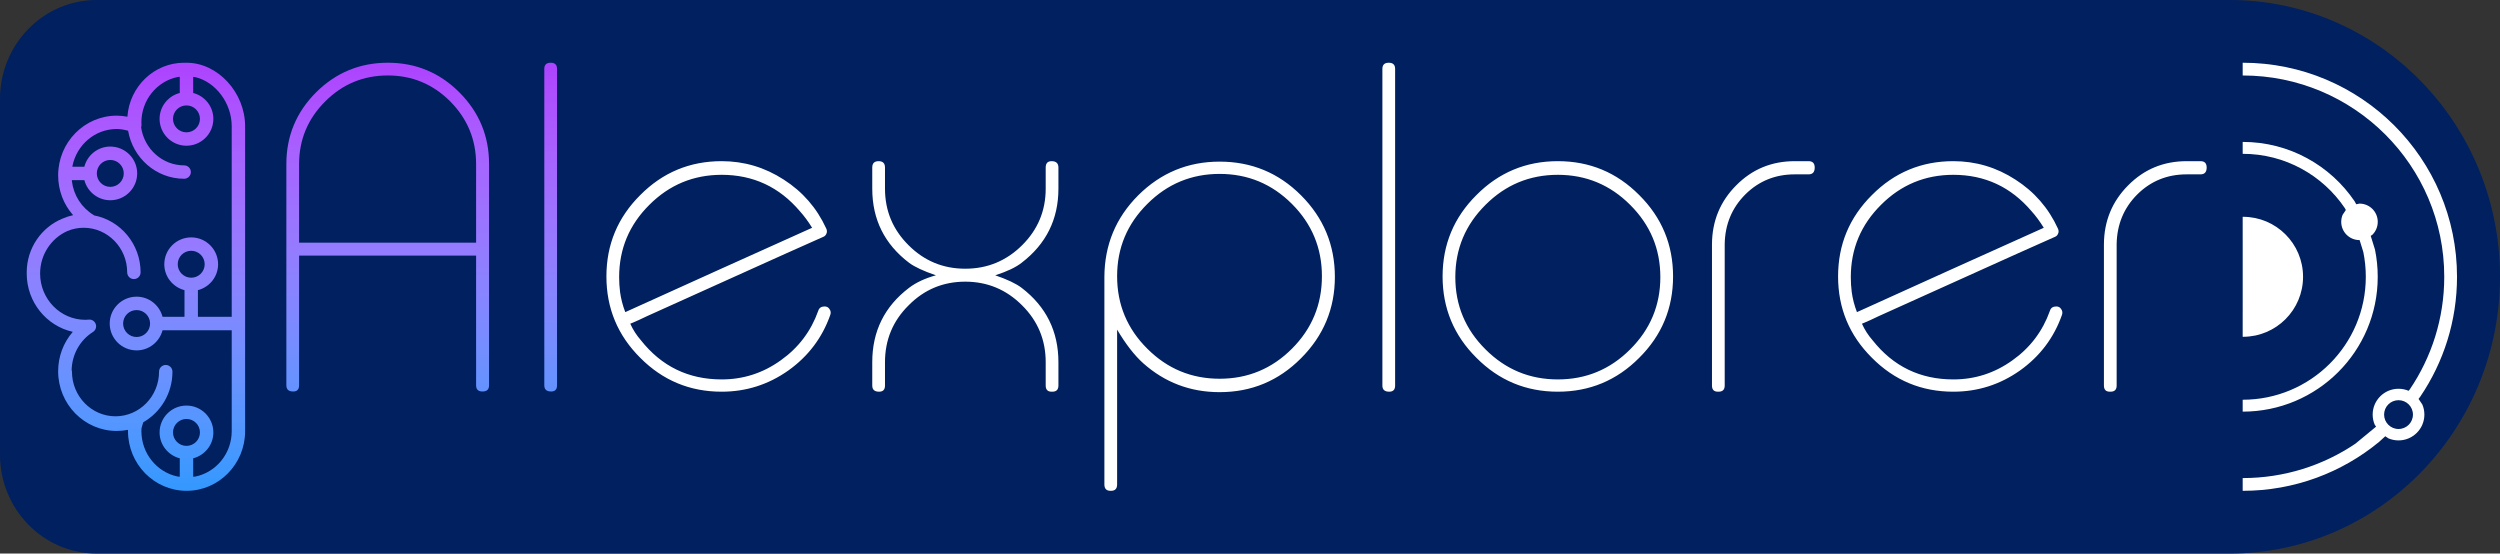 <svg width="4304" height="953" xmlns="http://www.w3.org/2000/svg" xmlns:xlink="http://www.w3.org/1999/xlink" xml:space="preserve" overflow="hidden"><rect width="100%" height="100%" fill="#333333" stroke="none"/><defs><clipPath id="clip0"><rect x="62" y="761" width="4304" height="953"/></clipPath><linearGradient x1="564.5" y1="869" x2="564.5" y2="1606" gradientUnits="userSpaceOnUse" spreadMethod="reflect" id="fill1"><stop offset="0" stop-color="#AE43FF"/><stop offset="0.008" stop-color="#AD44FF"/><stop offset="0.016" stop-color="#AD45FF"/><stop offset="0.025" stop-color="#AD46FF"/><stop offset="0.033" stop-color="#AD48FF"/><stop offset="0.041" stop-color="#AD49FF"/><stop offset="0.049" stop-color="#AD4AFF"/><stop offset="0.057" stop-color="#AD4CFF"/><stop offset="0.066" stop-color="#AD4DFF"/><stop offset="0.074" stop-color="#AD4EFF"/><stop offset="0.082" stop-color="#AC4FFF"/><stop offset="0.09" stop-color="#AC50FF"/><stop offset="0.098" stop-color="#AC52FF"/><stop offset="0.107" stop-color="#AC53FF"/><stop offset="0.115" stop-color="#AB54FF"/><stop offset="0.123" stop-color="#AB55FF"/><stop offset="0.131" stop-color="#AB56FF"/><stop offset="0.139" stop-color="#AA58FF"/><stop offset="0.148" stop-color="#AA59FF"/><stop offset="0.156" stop-color="#AA5AFF"/><stop offset="0.164" stop-color="#A95BFF"/><stop offset="0.172" stop-color="#A95CFF"/><stop offset="0.18" stop-color="#A95DFF"/><stop offset="0.189" stop-color="#A85EFF"/><stop offset="0.197" stop-color="#A85FFF"/><stop offset="0.205" stop-color="#A761FF"/><stop offset="0.213" stop-color="#A762FF"/><stop offset="0.221" stop-color="#A663FF"/><stop offset="0.23" stop-color="#A664FF"/><stop offset="0.238" stop-color="#A565FF"/><stop offset="0.246" stop-color="#A566FF"/><stop offset="0.254" stop-color="#A467FF"/><stop offset="0.262" stop-color="#A368FF"/><stop offset="0.27" stop-color="#A369FF"/><stop offset="0.279" stop-color="#A26AFF"/><stop offset="0.287" stop-color="#A26BFF"/><stop offset="0.295" stop-color="#A16CFF"/><stop offset="0.303" stop-color="#A06DFF"/><stop offset="0.311" stop-color="#A06EFF"/><stop offset="0.32" stop-color="#9F6FFF"/><stop offset="0.328" stop-color="#9E70FF"/><stop offset="0.336" stop-color="#9E71FF"/><stop offset="0.344" stop-color="#9D72FF"/><stop offset="0.352" stop-color="#9C72FF"/><stop offset="0.361" stop-color="#9B73FF"/><stop offset="0.369" stop-color="#9B74FF"/><stop offset="0.377" stop-color="#9A75FF"/><stop offset="0.385" stop-color="#9976FF"/><stop offset="0.393" stop-color="#9877FF"/><stop offset="0.402" stop-color="#9778FF"/><stop offset="0.41" stop-color="#9679FF"/><stop offset="0.418" stop-color="#9679FF"/><stop offset="0.426" stop-color="#957AFF"/><stop offset="0.434" stop-color="#947BFF"/><stop offset="0.443" stop-color="#937CFF"/><stop offset="0.451" stop-color="#927DFF"/><stop offset="0.459" stop-color="#917DFF"/><stop offset="0.467" stop-color="#907EFF"/><stop offset="0.475" stop-color="#8F7FFF"/><stop offset="0.484" stop-color="#8E80FF"/><stop offset="0.492" stop-color="#8D80FF"/><stop offset="0.5" stop-color="#8C81FF"/><stop offset="0.508" stop-color="#8B82FF"/><stop offset="0.516" stop-color="#8A82FF"/><stop offset="0.525" stop-color="#8983FF"/><stop offset="0.533" stop-color="#8884FF"/><stop offset="0.541" stop-color="#8785FF"/><stop offset="0.549" stop-color="#8685FF"/><stop offset="0.557" stop-color="#8486FF"/><stop offset="0.566" stop-color="#8386FF"/><stop offset="0.574" stop-color="#8287FF"/><stop offset="0.582" stop-color="#8188FF"/><stop offset="0.59" stop-color="#8088FF"/><stop offset="0.598" stop-color="#7F89FF"/><stop offset="0.607" stop-color="#7D8AFF"/><stop offset="0.615" stop-color="#7C8AFF"/><stop offset="0.623" stop-color="#7B8BFF"/><stop offset="0.631" stop-color="#7A8BFF"/><stop offset="0.639" stop-color="#788CFF"/><stop offset="0.648" stop-color="#778CFF"/><stop offset="0.656" stop-color="#768DFF"/><stop offset="0.664" stop-color="#748DFF"/><stop offset="0.672" stop-color="#738EFF"/><stop offset="0.68" stop-color="#728EFF"/><stop offset="0.689" stop-color="#708FFF"/><stop offset="0.697" stop-color="#6F8FFF"/><stop offset="0.705" stop-color="#6E90FF"/><stop offset="0.713" stop-color="#6C90FF"/><stop offset="0.721" stop-color="#6B91FF"/><stop offset="0.73" stop-color="#6991FF"/><stop offset="0.738" stop-color="#6892FF"/><stop offset="0.746" stop-color="#6792FF"/><stop offset="0.754" stop-color="#6592FF"/><stop offset="0.762" stop-color="#6493FF"/><stop offset="0.77" stop-color="#6293FF"/><stop offset="0.779" stop-color="#6193FF"/><stop offset="0.787" stop-color="#5F94FF"/><stop offset="0.795" stop-color="#5D94FF"/><stop offset="0.803" stop-color="#5C94FF"/><stop offset="0.811" stop-color="#5A95FF"/><stop offset="0.82" stop-color="#5995FF"/><stop offset="0.828" stop-color="#5795FF"/><stop offset="0.836" stop-color="#5696FF"/><stop offset="0.844" stop-color="#5496FF"/><stop offset="0.852" stop-color="#5296FF"/><stop offset="0.861" stop-color="#5196FF"/><stop offset="0.869" stop-color="#4F97FF"/><stop offset="0.877" stop-color="#4D97FF"/><stop offset="0.885" stop-color="#4C97FF"/><stop offset="0.893" stop-color="#4A97FF"/><stop offset="0.902" stop-color="#4897FF"/><stop offset="0.91" stop-color="#4698FF"/><stop offset="0.918" stop-color="#4598FF"/><stop offset="0.926" stop-color="#4398FF"/><stop offset="0.934" stop-color="#4198FF"/><stop offset="0.943" stop-color="#3F98FF"/><stop offset="0.951" stop-color="#3E98FF"/><stop offset="0.959" stop-color="#3C98FF"/><stop offset="0.967" stop-color="#3A98FF"/><stop offset="0.975" stop-color="#3898FF"/><stop offset="0.984" stop-color="#3698FF"/><stop offset="0.992" stop-color="#3498FF"/><stop offset="1" stop-color="#3399FF"/></linearGradient><linearGradient x1="564.5" y1="869" x2="564.5" y2="1606" gradientUnits="userSpaceOnUse" spreadMethod="reflect" id="fill2"><stop offset="0" stop-color="#AE43FF"/><stop offset="0.008" stop-color="#AD44FF"/><stop offset="0.016" stop-color="#AD45FF"/><stop offset="0.025" stop-color="#AD46FF"/><stop offset="0.033" stop-color="#AD48FF"/><stop offset="0.041" stop-color="#AD49FF"/><stop offset="0.049" stop-color="#AD4AFF"/><stop offset="0.057" stop-color="#AD4CFF"/><stop offset="0.066" stop-color="#AD4DFF"/><stop offset="0.074" stop-color="#AD4EFF"/><stop offset="0.082" stop-color="#AC4FFF"/><stop offset="0.09" stop-color="#AC50FF"/><stop offset="0.098" stop-color="#AC52FF"/><stop offset="0.107" stop-color="#AC53FF"/><stop offset="0.115" stop-color="#AB54FF"/><stop offset="0.123" stop-color="#AB55FF"/><stop offset="0.131" stop-color="#AB56FF"/><stop offset="0.139" stop-color="#AA58FF"/><stop offset="0.148" stop-color="#AA59FF"/><stop offset="0.156" stop-color="#AA5AFF"/><stop offset="0.164" stop-color="#A95BFF"/><stop offset="0.172" stop-color="#A95CFF"/><stop offset="0.18" stop-color="#A95DFF"/><stop offset="0.189" stop-color="#A85EFF"/><stop offset="0.197" stop-color="#A85FFF"/><stop offset="0.205" stop-color="#A761FF"/><stop offset="0.213" stop-color="#A762FF"/><stop offset="0.221" stop-color="#A663FF"/><stop offset="0.23" stop-color="#A664FF"/><stop offset="0.238" stop-color="#A565FF"/><stop offset="0.246" stop-color="#A566FF"/><stop offset="0.254" stop-color="#A467FF"/><stop offset="0.262" stop-color="#A368FF"/><stop offset="0.27" stop-color="#A369FF"/><stop offset="0.279" stop-color="#A26AFF"/><stop offset="0.287" stop-color="#A26BFF"/><stop offset="0.295" stop-color="#A16CFF"/><stop offset="0.303" stop-color="#A06DFF"/><stop offset="0.311" stop-color="#A06EFF"/><stop offset="0.32" stop-color="#9F6FFF"/><stop offset="0.328" stop-color="#9E70FF"/><stop offset="0.336" stop-color="#9E71FF"/><stop offset="0.344" stop-color="#9D72FF"/><stop offset="0.352" stop-color="#9C72FF"/><stop offset="0.361" stop-color="#9B73FF"/><stop offset="0.369" stop-color="#9B74FF"/><stop offset="0.377" stop-color="#9A75FF"/><stop offset="0.385" stop-color="#9976FF"/><stop offset="0.393" stop-color="#9877FF"/><stop offset="0.402" stop-color="#9778FF"/><stop offset="0.41" stop-color="#9679FF"/><stop offset="0.418" stop-color="#9679FF"/><stop offset="0.426" stop-color="#957AFF"/><stop offset="0.434" stop-color="#947BFF"/><stop offset="0.443" stop-color="#937CFF"/><stop offset="0.451" stop-color="#927DFF"/><stop offset="0.459" stop-color="#917DFF"/><stop offset="0.467" stop-color="#907EFF"/><stop offset="0.475" stop-color="#8F7FFF"/><stop offset="0.484" stop-color="#8E80FF"/><stop offset="0.492" stop-color="#8D80FF"/><stop offset="0.5" stop-color="#8C81FF"/><stop offset="0.508" stop-color="#8B82FF"/><stop offset="0.516" stop-color="#8A82FF"/><stop offset="0.525" stop-color="#8983FF"/><stop offset="0.533" stop-color="#8884FF"/><stop offset="0.541" stop-color="#8785FF"/><stop offset="0.549" stop-color="#8685FF"/><stop offset="0.557" stop-color="#8486FF"/><stop offset="0.566" stop-color="#8386FF"/><stop offset="0.574" stop-color="#8287FF"/><stop offset="0.582" stop-color="#8188FF"/><stop offset="0.59" stop-color="#8088FF"/><stop offset="0.598" stop-color="#7F89FF"/><stop offset="0.607" stop-color="#7D8AFF"/><stop offset="0.615" stop-color="#7C8AFF"/><stop offset="0.623" stop-color="#7B8BFF"/><stop offset="0.631" stop-color="#7A8BFF"/><stop offset="0.639" stop-color="#788CFF"/><stop offset="0.648" stop-color="#778CFF"/><stop offset="0.656" stop-color="#768DFF"/><stop offset="0.664" stop-color="#748DFF"/><stop offset="0.672" stop-color="#738EFF"/><stop offset="0.68" stop-color="#728EFF"/><stop offset="0.689" stop-color="#708FFF"/><stop offset="0.697" stop-color="#6F8FFF"/><stop offset="0.705" stop-color="#6E90FF"/><stop offset="0.713" stop-color="#6C90FF"/><stop offset="0.721" stop-color="#6B91FF"/><stop offset="0.73" stop-color="#6991FF"/><stop offset="0.738" stop-color="#6892FF"/><stop offset="0.746" stop-color="#6792FF"/><stop offset="0.754" stop-color="#6592FF"/><stop offset="0.762" stop-color="#6493FF"/><stop offset="0.77" stop-color="#6293FF"/><stop offset="0.779" stop-color="#6193FF"/><stop offset="0.787" stop-color="#5F94FF"/><stop offset="0.795" stop-color="#5D94FF"/><stop offset="0.803" stop-color="#5C94FF"/><stop offset="0.811" stop-color="#5A95FF"/><stop offset="0.82" stop-color="#5995FF"/><stop offset="0.828" stop-color="#5795FF"/><stop offset="0.836" stop-color="#5696FF"/><stop offset="0.844" stop-color="#5496FF"/><stop offset="0.852" stop-color="#5296FF"/><stop offset="0.861" stop-color="#5196FF"/><stop offset="0.869" stop-color="#4F97FF"/><stop offset="0.877" stop-color="#4D97FF"/><stop offset="0.885" stop-color="#4C97FF"/><stop offset="0.893" stop-color="#4A97FF"/><stop offset="0.902" stop-color="#4897FF"/><stop offset="0.91" stop-color="#4698FF"/><stop offset="0.918" stop-color="#4598FF"/><stop offset="0.926" stop-color="#4398FF"/><stop offset="0.934" stop-color="#4198FF"/><stop offset="0.943" stop-color="#3F98FF"/><stop offset="0.951" stop-color="#3E98FF"/><stop offset="0.959" stop-color="#3C98FF"/><stop offset="0.967" stop-color="#3A98FF"/><stop offset="0.975" stop-color="#3898FF"/><stop offset="0.984" stop-color="#3698FF"/><stop offset="0.992" stop-color="#3498FF"/><stop offset="1" stop-color="#3399FF"/></linearGradient></defs><g clip-path="url(#clip0)" transform="translate(-62 -761)"><path d="M228.443 761 527.706 761 3429.54 761 3900.29 761C4157.5 761 4366 974.336 4366 1237.5L4366 1237.5C4366 1500.66 4157.5 1714 3900.29 1714L527.706 1714 228.443 1714C136.519 1714 62 1637.75 62 1543.7L62 1237.5 62 1237.5 62 931.301C62 837.247 136.519 761 228.443 761Z" fill="#002060" fill-rule="evenodd"/><path d="M4191.3 1449.96C4177.59 1449.96 4166.47 1461.06 4166.47 1474.75 4166.47 1488.45 4177.59 1499.55 4191.3 1499.55 4205.02 1499.55 4216.13 1488.45 4216.13 1474.75 4216.13 1461.06 4205.02 1449.96 4191.3 1449.96ZM3923.5 1134.24C3980.63 1134.24 4026.94 1180.48 4026.94 1237.53 4026.94 1294.58 3980.63 1340.82 3923.5 1340.82L3923.01 1340.78 3923.01 1340.63 3923 1340.63 3923 1300.69 3923.01 1300.69 3923.01 1174.31 3923 1174.31 3923 1134.37 3923.01 1134.37 3923.01 1134.29ZM3923 1005.31C4003.26 1005.31 4074.01 1045.92 4115.8 1107.68L4118.5 1112.65 4124.1 1111.52C4141.47 1111.52 4155.55 1125.58 4155.55 1142.93 4155.55 1151.6 4152.03 1159.46 4146.34 1165.14L4143.44 1167.09 4150.78 1190.71C4153.88 1205.82 4155.5 1221.47 4155.5 1237.5 4155.5 1365.73 4051.41 1469.69 3923 1469.69L3923 1449.19C4040.07 1449.19 4134.97 1354.41 4134.97 1237.5 4134.97 1222.89 4133.49 1208.62 4130.67 1194.84L4124.28 1174.3 4124.1 1174.34C4106.73 1174.34 4092.65 1160.28 4092.65 1142.93 4092.65 1138.59 4093.53 1134.46 4095.12 1130.7L4100.62 1122.55 4098.77 1119.15C4060.68 1062.84 3996.17 1025.81 3923 1025.81ZM3923 869C4126.79 869 4292 1033.98 4292 1237.5 4292 1313.82 4268.77 1384.72 4228.98 1443.53L4225.8 1447.78 4232.32 1457.45C4234.58 1462.77 4235.82 1468.62 4235.82 1474.75 4235.82 1499.31 4215.89 1519.21 4191.3 1519.21 4185.16 1519.21 4179.3 1517.97 4173.97 1515.72L4168.52 1512.05 4157.72 1521.85C4093.93 1574.42 4012.16 1606 3923 1606L3923 1584.05C3994.87 1584.05 4061.64 1562.23 4117.02 1524.87L4152.63 1495.53 4150.28 1492.06C4148.03 1486.74 4146.78 1480.89 4146.78 1474.75 4146.78 1450.2 4166.71 1430.3 4191.3 1430.3 4197.45 1430.3 4203.3 1431.54 4208.63 1433.79L4208.65 1433.8 4210.76 1431.26C4248.17 1375.95 4270.02 1309.27 4270.02 1237.5 4270.02 1046.1 4114.65 890.948 3923 890.948Z" fill="#FFFFFF" fill-rule="evenodd"/><path d="M3424.84 1061.96C3376.32 1061.96 3334.83 1079.18 3300.4 1113.62 3265.7 1148.07 3248.35 1189.55 3248.35 1238.09 3248.35 1246.7 3248.87 1255.18 3249.92 1263.53 3251.48 1275.27 3254.48 1286.88 3258.92 1298.36 3294.4 1282.18 3348.01 1257.92 3419.75 1225.56 3490.45 1193.73 3544.07 1169.59 3580.59 1153.15 3573.81 1142.19 3566.76 1132.67 3559.46 1124.58 3523.98 1082.83 3479.1 1061.96 3424.84 1061.96ZM2743.96 1061.96C2695.43 1061.96 2653.95 1079.18 2619.52 1113.62 2584.82 1148.07 2567.47 1189.55 2567.47 1238.09 2567.47 1286.62 2584.82 1328.11 2619.52 1362.55 2653.95 1396.99 2695.43 1414.22 2743.96 1414.22 2792.48 1414.22 2833.97 1396.99 2868.4 1362.55 2903.1 1328.11 2920.45 1286.62 2920.45 1238.09 2920.45 1189.55 2903.1 1148.07 2868.4 1113.62 2833.97 1079.18 2792.48 1061.96 2743.96 1061.96ZM1304.4 1061.96C1255.88 1061.96 1214.4 1079.18 1179.96 1113.62 1145.26 1148.07 1127.91 1189.55 1127.91 1238.09 1127.91 1246.7 1128.44 1255.18 1129.48 1263.53 1131.04 1275.27 1134.04 1286.88 1138.48 1298.36 1173.96 1282.18 1227.57 1257.92 1299.32 1225.56 1370.02 1193.73 1423.63 1169.59 1460.15 1153.15 1453.37 1142.19 1446.33 1132.67 1439.02 1124.58 1403.54 1082.83 1358.67 1061.96 1304.4 1061.96ZM2161.72 1060.39C2113.19 1060.39 2071.71 1077.61 2037.27 1112.06 2002.57 1146.5 1985.23 1187.99 1985.23 1236.52 1985.23 1285.32 2002.57 1326.93 2037.27 1361.38 2071.71 1395.82 2113.19 1413.04 2161.72 1413.04 2210.24 1413.04 2251.72 1395.82 2286.16 1361.38 2320.59 1326.93 2337.81 1285.32 2337.81 1236.52 2337.81 1187.99 2320.59 1146.5 2286.16 1112.06 2251.72 1077.61 2210.24 1060.39 2161.72 1060.39ZM2161.72 1039.26C2216.5 1039.26 2263.2 1058.57 2301.81 1097.18 2340.68 1136.06 2360.12 1182.9 2360.12 1237.7 2360.12 1292.23 2340.68 1338.94 2301.81 1377.82 2263.2 1416.69 2216.5 1436.13 2161.72 1436.13 2111.36 1436.13 2067.54 1419.56 2030.23 1386.43 2015.1 1372.86 2000.1 1353.55 1985.23 1328.5L1985.23 1595.04C1985.23 1602.35 1981.7 1606 1974.66 1606L1973.88 1606C1966.83 1606 1963.31 1602.35 1963.31 1595.04L1963.31 1237.7C1963.57 1182.64 1983.01 1135.8 2021.62 1097.18 2060.49 1058.57 2107.19 1039.26 2161.72 1039.26ZM3826.56 1038.47 3850.43 1038.47C3857.48 1038.47 3861 1042.13 3861 1049.43 3861 1057.26 3857.48 1061.18 3850.43 1061.18L3826.56 1061.18C3793.17 1061.18 3764.86 1072.66 3741.64 1095.62 3718.43 1118.84 3706.56 1147.41 3706.03 1181.33L3706.03 1424.78C3706.03 1431.83 3702.51 1435.35 3695.47 1435.35L3694.29 1435.35C3687.51 1435.35 3684.12 1431.83 3684.12 1424.78L3684.12 1181.33C3684.38 1141.41 3698.34 1107.62 3725.99 1079.96 3753.38 1052.3 3786.91 1038.47 3826.56 1038.47ZM3424.84 1038.47C3463.45 1038.47 3499.06 1049.04 3531.67 1070.18 3564.28 1091.05 3588.68 1119.1 3604.85 1154.33 3606.16 1157.2 3606.42 1159.81 3605.63 1162.16 3604.59 1165.29 3602.9 1167.37 3600.55 1168.42 3564.54 1184.34 3513.67 1207.17 3447.93 1236.91 3381.14 1267.18 3330.53 1290.01 3296.09 1305.41 3292.44 1306.97 3287.75 1309.19 3282.01 1312.06 3276.01 1314.67 3271.18 1316.76 3267.53 1318.32 3272.22 1328.76 3278.35 1338.28 3285.92 1346.9 3321.4 1391.78 3367.71 1414.22 3424.84 1414.22 3462.15 1414.22 3496.06 1403.26 3526.59 1381.34 3557.11 1359.68 3578.63 1331.24 3591.16 1296.01 3592.72 1291.06 3596.37 1288.58 3602.11 1288.58 3605.76 1288.58 3608.5 1290.01 3610.33 1292.88 3612.68 1296.01 3613.2 1299.41 3611.9 1303.06 3598.07 1342.46 3573.94 1374.42 3539.5 1398.95 3505.06 1423.22 3466.84 1435.35 3424.84 1435.35 3370.05 1435.35 3323.36 1415.91 3284.74 1377.03 3245.87 1338.42 3226.44 1291.71 3226.44 1236.91 3226.44 1182.12 3245.87 1135.41 3284.74 1096.79 3323.36 1057.91 3370.05 1038.47 3424.84 1038.47ZM3151.78 1038.47 3175.65 1038.47C3182.69 1038.47 3186.22 1042.13 3186.22 1049.43 3186.22 1057.26 3182.69 1061.18 3175.65 1061.18L3151.78 1061.18C3118.39 1061.18 3090.08 1072.66 3066.86 1095.62 3043.64 1118.84 3031.77 1147.41 3031.25 1181.33L3031.25 1424.78C3031.25 1431.83 3027.73 1435.35 3020.68 1435.35L3019.51 1435.35C3012.73 1435.35 3009.34 1431.83 3009.34 1424.78L3009.34 1181.33C3009.6 1141.41 3023.55 1107.62 3051.21 1079.96 3078.6 1052.3 3112.12 1038.47 3151.78 1038.47ZM2743.96 1038.47C2798.75 1038.47 2845.44 1057.91 2884.06 1096.79 2922.93 1135.41 2942.36 1182.12 2942.36 1236.91 2942.36 1291.71 2922.93 1338.42 2884.06 1377.03 2845.44 1415.91 2798.75 1435.35 2743.96 1435.35 2689.17 1435.35 2642.48 1415.91 2603.86 1377.03 2564.99 1338.42 2545.56 1291.71 2545.56 1236.91 2545.56 1182.12 2564.99 1135.41 2603.86 1096.79 2642.48 1057.91 2689.17 1038.47 2743.96 1038.47ZM1574.64 1038.47C1581.94 1038.47 1585.6 1042.13 1585.6 1049.43L1585.6 1085.83C1585.6 1123.93 1599.16 1156.42 1626.3 1183.29 1653.17 1210.17 1685.65 1223.61 1723.74 1223.61 1761.83 1223.61 1794.44 1210.17 1821.57 1183.29 1848.7 1156.42 1862.27 1123.93 1862.27 1085.83L1862.27 1049.43C1862.27 1042.13 1865.66 1038.47 1872.44 1038.47 1880.27 1038.47 1884.18 1042.13 1884.18 1049.43L1884.18 1085.83C1884.18 1138.54 1863.05 1181.07 1820.79 1213.43 1810.87 1221.26 1795.74 1228.43 1775.39 1234.96 1796 1242 1811.13 1249.18 1820.79 1256.48 1863.05 1288.84 1884.18 1331.5 1884.18 1384.47L1884.18 1424.78C1884.18 1431.83 1880.66 1435.35 1873.61 1435.35L1872.44 1435.35C1865.66 1435.35 1862.27 1431.83 1862.27 1424.78L1862.27 1384.47C1862.27 1346.11 1848.7 1313.5 1821.57 1286.62 1794.44 1259.48 1761.83 1245.92 1723.74 1245.92 1685.65 1245.92 1653.17 1259.48 1626.3 1286.62 1599.16 1313.5 1585.6 1346.11 1585.6 1384.47L1585.6 1424.78C1585.6 1431.83 1582.2 1435.35 1575.42 1435.35 1567.6 1435.35 1563.68 1431.83 1563.68 1424.78L1563.68 1384.47C1563.68 1331.24 1584.81 1288.58 1627.08 1256.48 1639.08 1247.35 1654.47 1240.17 1673.25 1234.96 1651.86 1227.65 1636.47 1220.47 1627.08 1213.43 1584.81 1181.33 1563.68 1138.8 1563.68 1085.83L1563.68 1049.43C1563.68 1042.13 1567.33 1038.47 1574.64 1038.47ZM1304.4 1038.47C1343.01 1038.47 1378.63 1049.04 1411.24 1070.18 1443.85 1091.05 1468.24 1119.1 1484.42 1154.33 1485.72 1157.2 1485.98 1159.81 1485.2 1162.16 1484.15 1165.29 1482.46 1167.37 1480.11 1168.42 1444.11 1184.34 1393.24 1207.17 1327.49 1236.91 1260.71 1267.18 1210.09 1290.01 1175.66 1305.41 1172 1306.97 1167.31 1309.19 1161.57 1312.06 1155.57 1314.67 1150.74 1316.76 1147.09 1318.32 1151.79 1328.76 1157.92 1338.28 1165.48 1346.9 1200.96 1391.78 1247.27 1414.22 1304.4 1414.22 1341.71 1414.22 1375.63 1403.26 1406.15 1381.34 1436.67 1359.68 1458.2 1331.24 1470.72 1296.01 1472.28 1291.06 1475.94 1288.58 1481.68 1288.58 1485.33 1288.58 1488.07 1290.01 1489.89 1292.88 1492.24 1296.01 1492.76 1299.41 1491.46 1303.06 1477.63 1342.46 1453.5 1374.42 1419.06 1398.95 1384.63 1423.22 1346.41 1435.35 1304.4 1435.35 1249.62 1435.35 1202.92 1415.91 1164.31 1377.03 1125.44 1338.42 1106 1291.71 1106 1236.91 1106 1182.12 1125.44 1135.41 1164.31 1096.79 1202.92 1057.91 1249.62 1038.47 1304.4 1038.47ZM2452.88 869C2460.19 869 2463.84 872.522 2463.84 879.568L2463.84 1424.78C2463.84 1431.83 2460.45 1435.35 2453.66 1435.35 2445.84 1435.35 2441.92 1431.83 2441.92 1424.78L2441.92 879.568C2441.92 872.522 2445.58 869 2452.88 869Z" fill="#FFFFFF" fill-rule="evenodd"/><path d="M383.022 1482.28C370.24 1482.28 359.827 1492.67 359.827 1505.44 359.843 1518.24 370.24 1528.62 383.022 1528.62 395.812 1528.62 406.234 1518.23 406.234 1505.44 406.234 1492.67 395.828 1482.28 383.022 1482.28ZM297.154 1294.82C284.36 1294.82 273.951 1305.21 273.951 1318.01 273.951 1330.77 284.36 1341.18 297.154 1341.18 309.972 1341.18 320.374 1330.78 320.374 1318.01 320.374 1305.23 309.965 1294.82 297.154 1294.82ZM391.168 1192.74C378.374 1192.74 367.965 1203.14 367.965 1215.93 367.965 1228.71 378.382 1239.1 391.168 1239.1 403.962 1239.1 414.388 1228.7 414.388 1215.93 414.388 1203.15 403.978 1192.74 391.168 1192.74ZM251.882 1036.36C239.068 1036.37 228.67 1046.76 228.67 1059.52 228.67 1072.29 239.075 1082.7 251.882 1082.7 264.671 1082.7 275.077 1072.31 275.077 1059.52 275.077 1046.76 264.671 1036.36 251.882 1036.36ZM383.022 942.473C370.24 942.473 359.843 952.856 359.827 965.652 359.827 978.424 370.24 988.814 383.022 988.814 395.828 988.814 406.234 978.424 406.234 965.652 406.234 952.864 395.812 942.473 383.022 942.473ZM371.486 893.203 367.516 893.615C332.12 901.061 305.418 933.25 305.418 971.694 305.418 972.995 305.523 974.296 305.603 975.574 305.708 977.108 305.434 978.683 304.96 980.193 310.335 1017.2 341.452 1045.7 379.03 1045.7 385.402 1045.7 390.567 1050.85 390.567 1057.22 390.567 1063.59 385.394 1068.74 379.03 1068.74 330.743 1068.74 290.583 1032.95 282.546 986.075 276.061 984.3 269.505 983.103 262.916 983.103 225.404 983.103 194.013 1010.49 186.751 1046.77L186.629 1048 207.208 1048C212.37 1028.1 230.355 1013.3 251.883 1013.3 277.414 1013.3 298.169 1034.03 298.169 1059.52 298.169 1085.01 277.406 1105.75 251.883 1105.75 230.37 1105.75 212.395 1090.96 207.224 1071.06L185.688 1071.06 185.828 1073.28C188.885 1097.36 202.417 1118.54 223.317 1131.27 223.567 1131.44 223.72 1131.66 223.961 1131.84 269.472 1140.46 304.058 1181.15 304.058 1229.96 304.058 1236.33 298.885 1241.48 292.521 1241.48 286.15 1241.48 280.985 1236.33 280.985 1229.96 280.985 1187.59 247.357 1153.12 206.022 1153.12 196.135 1153.12 186.723 1155.13 178.074 1158.72 150.448 1170.96 131.051 1199.14 131.051 1231.9 131.051 1275.82 165.927 1311.57 208.798 1311.57 210.882 1311.57 212.933 1311.44 214.961 1311.26 220.279 1310.67 225.17 1314.02 226.876 1319.04 228.581 1324.06 226.626 1329.62 222.137 1332.45 199.619 1346.73 186.031 1371.13 185.315 1398 185.556 1398.93 185.894 1399.83 185.894 1400.83 185.894 1443.22 219.522 1477.7 260.857 1477.7 302.191 1477.7 335.819 1443.22 335.819 1400.83 335.819 1394.46 340.992 1389.31 347.356 1389.31 353.728 1389.31 358.892 1394.46 358.892 1400.83 358.892 1438.21 338.627 1470.8 308.747 1487.93 308.168 1489.8 307.645 1491.4 307.186 1492.75 305.803 1496.86 305.433 1497.98 305.433 1503.25 305.433 1541.71 332.128 1573.89 367.528 1581.33L371.486 1581.74 371.486 1550.05C351.56 1544.9 336.734 1526.94 336.734 1505.44 336.734 1479.95 357.497 1459.22 383.02 1459.22 408.551 1459.22 429.322 1479.95 429.322 1505.44 429.322 1526.92 414.51 1544.87 394.576 1550.04L394.576 1581.77 398.832 1581.33C434.233 1573.89 460.935 1541.7 460.935 1503.25L460.928 1503.26 460.926 1329.53 341.844 1329.53C336.671 1349.43 318.696 1364.24 297.169 1364.24 271.629 1364.24 250.868 1343.5 250.868 1318 250.868 1292.5 271.637 1271.75 297.169 1271.75 318.698 1271.75 336.679 1286.56 341.844 1306.46L379.621 1306.46 379.621 1260.53C359.688 1255.38 344.857 1237.43 344.857 1215.93 344.857 1190.43 365.626 1169.68 391.158 1169.68 416.699 1169.68 437.476 1190.43 437.476 1215.93 437.476 1237.42 422.644 1255.38 402.719 1260.53L402.719 1306.46 460.926 1306.46 460.921 978.417C460.921 938.14 433.097 902.179 398.397 893.818L394.576 893.36 394.576 921.058C414.51 926.222 429.322 944.171 429.322 965.653 429.322 991.141 408.551 1011.87 383.02 1011.87 357.497 1011.87 336.734 991.148 336.734 965.653 336.734 944.157 351.56 926.197 371.486 921.042ZM379.045 869C379.326 869 379.576 869.153 379.849 869.161 380.967 869.128 382.053 869 383.18 869L383.18 869.006C436.888 869.006 484 920.156 483.992 978.465L483.997 1306.46 483.999 1306.46 483.999 1329.53 483.997 1329.53 484 1503.27C484 1559.92 438.763 1606 383.172 1606 327.581 1606 282.36 1559.92 282.36 1503.27 282.36 1502.48 282.376 1501.73 282.384 1501.02 276.005 1502.29 269.504 1502.93 262.915 1502.93 207.325 1502.93 162.104 1456.85 162.104 1400.22 162.104 1374.72 171.226 1350.77 187.325 1332.28 142.023 1322.23 108 1281.06 108 1231.93 108 1231.39 108.072 1230.86 108.072 1230.33 108.072 1230.22 108 1230.12 108 1229.99 108 1188.01 133.583 1152.06 169.681 1137.32 175.497 1134.8 181.563 1132.78 187.87 1131.42 171.426 1112.88 162.118 1088.74 162.118 1062.83 162.118 1006.18 207.339 960.102 262.93 960.102 269.1 960.102 275.247 960.745 281.345 961.933 284.885 910.091 327.291 869 379.045 869Z" fill="url(#fill1)" fill-rule="evenodd"/><path d="M729.688 890.904C687.648 890.904 651.744 905.768 621.977 935.496 591.948 965.485 576.934 1001.47 576.934 1043.45L576.934 1178.79 881.659 1178.79 881.659 1043.45C881.659 1001.47 866.775 965.485 837.008 935.496 807.24 905.768 771.467 890.904 729.688 890.904ZM1010.03 869C1017.34 869 1021 872.52 1021 879.561L1021 1424.44C1021 1431.48 1017.61 1435 1010.82 1435 1002.98 1435 999.066 1431.48 999.066 1424.44L999.066 879.561C999.066 872.52 1002.72 869 1010.03 869ZM729.688 869C777.734 869 818.729 885.95 852.675 919.85 886.881 954.011 903.984 995.212 903.984 1043.45L903.984 1424.44C903.984 1431.48 900.198 1435 892.626 1435 885.314 1435 881.659 1431.48 881.659 1424.44L881.659 1201.09 576.934 1201.09 576.934 1424.44C576.934 1431.48 573.54 1435 566.75 1435 558.917 1435 555 1431.48 555 1424.44L555 1043.45C555 995.212 572.103 954.011 606.31 919.85 640.516 885.95 681.643 869 729.688 869Z" fill="url(#fill2)" fill-rule="evenodd"/></g></svg>